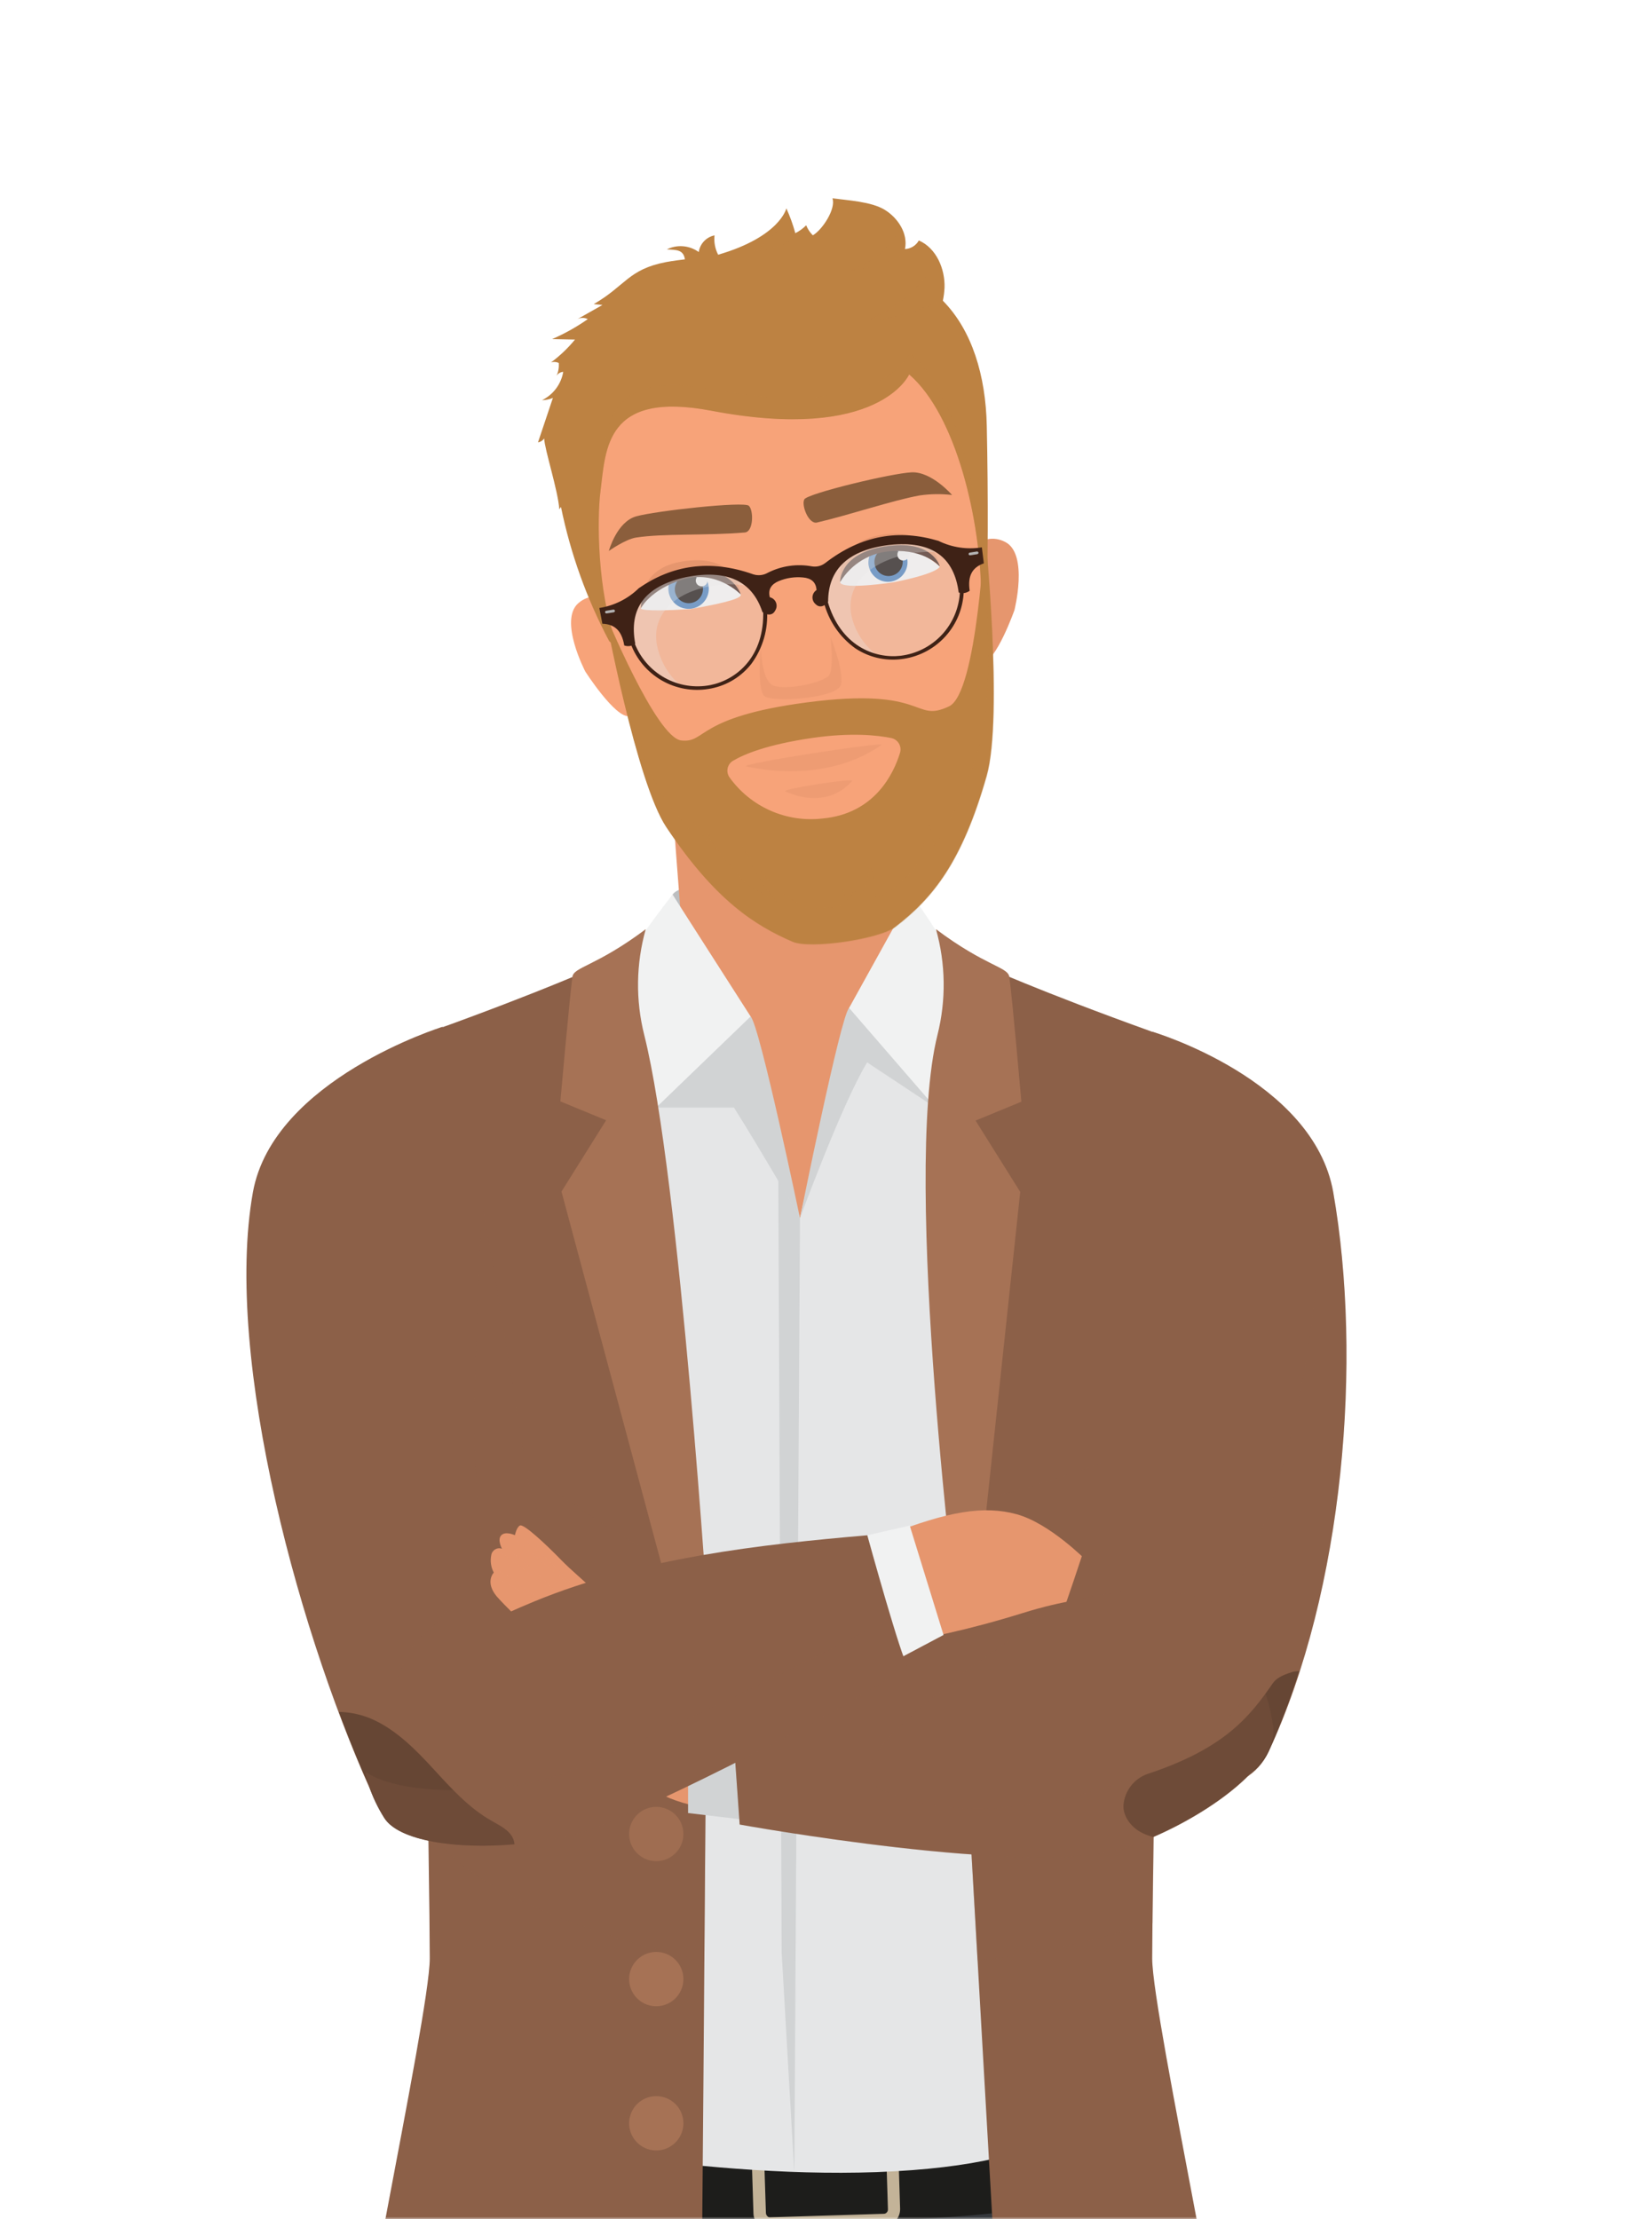 <svg width="350" height="470" viewBox="0 0 350 470" fill="none" xmlns="http://www.w3.org/2000/svg">
<mask id="mask0_1163_8519" style="mask-type:alpha" maskUnits="userSpaceOnUse" x="0" y="0" width="350" height="470">
<rect width="350" height="470" rx="32" fill="#C4C4C4"/>
</mask>
<g mask="url(#mask0_1163_8519)">
<path d="M55.789 769.53C56.299 758.61 76.379 606.32 89.089 521.29C94.089 487.72 100.089 465.09 100.089 465.09L233.789 461.25C237.239 470.56 244.559 488.55 246.129 513.92C253.949 639.92 236.499 922.57 231.269 939.31C229.469 945.08 176.949 950.68 180.369 931.52C183.789 912.36 172.659 570.87 172.659 570.87C172.659 570.87 118.869 747.08 118.459 765.36C118.029 784.49 87.089 933.08 75.669 937.15C64.249 941.22 22.669 946.15 23.729 937.73C24.789 929.31 55.069 784.75 55.789 769.53Z" fill="#36393D"/>
<g style="mix-blend-mode:screen" opacity="0.2">
<path d="M55.789 769.53C56.499 754.3 94.269 467.69 94.269 467.69L164.629 471.5L162.769 562.27L172.669 570.91C172.669 570.91 118.879 747.12 118.469 765.4C118.039 784.53 87.099 933.12 75.679 937.19C64.259 941.26 22.679 946.19 23.739 937.77C24.799 929.35 55.069 784.75 55.789 769.53Z" fill="#2E2B2D"/>
</g>
<path d="M101.27 451.63C124.38 454.93 177.49 455.8 199.04 451.89C220.59 447.98 230.14 445.81 230.14 445.81L233.73 461.25C233.73 461.25 239.52 467.25 196.96 469.84C154.4 472.43 108.79 470.07 101.27 466.95C97.88 465.53 101.27 451.63 101.27 451.63Z" fill="#1D1D1B"/>
<path d="M189.369 467.87C189.385 468.161 189.343 468.453 189.245 468.728C189.148 469.003 188.996 469.256 188.8 469.472C188.603 469.688 188.366 469.862 188.101 469.986C187.837 470.109 187.55 470.178 187.259 470.19L163.179 470.94C162.886 470.945 162.596 470.893 162.324 470.785C162.052 470.678 161.804 470.518 161.594 470.314C161.384 470.111 161.216 469.868 161.1 469.6C160.984 469.331 160.923 469.042 160.919 468.75L160.509 455.42C160.494 455.129 160.537 454.838 160.635 454.563C160.733 454.289 160.885 454.036 161.081 453.821C161.277 453.605 161.514 453.43 161.778 453.307C162.042 453.183 162.328 453.113 162.619 453.1L186.709 452.35C187 452.346 187.29 452.399 187.561 452.507C187.832 452.615 188.078 452.775 188.287 452.979C188.496 453.182 188.663 453.425 188.778 453.693C188.893 453.96 188.955 454.248 188.959 454.54L189.369 467.87Z" fill="#1D1D1B"/>
<path d="M163.1 472.24C162.228 472.241 161.389 471.904 160.76 471.3C160.413 470.978 160.135 470.591 159.941 470.159C159.747 469.728 159.641 469.263 159.63 468.79L159.21 455.46C159.199 454.987 159.282 454.517 159.454 454.076C159.626 453.635 159.882 453.232 160.21 452.89C160.518 452.559 160.889 452.292 161.301 452.105C161.713 451.917 162.158 451.814 162.61 451.8L186.7 451.05C187.611 451.031 188.493 451.368 189.16 451.99C189.852 452.645 190.258 453.547 190.29 454.5L190.7 467.83C190.719 468.788 190.36 469.715 189.7 470.41C189.074 471.073 188.211 471.461 187.3 471.49L163.21 472.23L163.1 472.24ZM186.78 453.64L162.69 454.39C162.465 454.4 162.254 454.496 162.1 454.66C162.008 454.755 161.937 454.868 161.892 454.992C161.848 455.116 161.83 455.248 161.84 455.38L162.27 468.69C162.273 468.821 162.302 468.951 162.355 469.071C162.409 469.191 162.485 469.299 162.58 469.39C162.651 469.477 162.744 469.544 162.85 469.584C162.955 469.625 163.068 469.637 163.18 469.62L187.27 468.88C187.381 468.876 187.491 468.851 187.592 468.804C187.693 468.758 187.784 468.692 187.86 468.61C187.951 468.517 188.021 468.405 188.065 468.283C188.11 468.16 188.129 468.03 188.12 467.9L187.71 454.56C187.707 454.429 187.678 454.299 187.625 454.179C187.571 454.059 187.495 453.951 187.4 453.86C187.223 453.725 187.001 453.664 186.78 453.69V453.64Z" fill="#C3B398"/>
<path d="M142.499 189.47C145.799 184.32 190.689 187.62 193.189 189.47C195.689 191.32 196.589 208.18 196.589 208.18V233.18L139.269 227.83L139.039 206.76C139.039 206.76 139.269 194.53 142.499 189.47Z" fill="#BCBEC0"/>
<path d="M89.09 226.4C112.79 217.69 128.09 213.11 135.16 209.94C141.04 207.41 144.61 198.51 144.09 191.94C143.2 180.77 140.88 148.87 140.88 148.87L190.72 146.17C190.72 146.17 188.85 185.82 192.54 198.5C194.44 205 199.97 206.75 204.54 208.17C220.11 212.98 223.75 220.78 239.32 235.76C252.24 248.2 235.87 344.27 228.32 383.01C224.95 400.32 227.91 440.35 227.91 440.35C182.67 453.54 124.99 449.64 105.78 431.88C105.78 431.88 106.55 396.01 105.59 379.7C103.42 341.95 91.15 264.86 89.09 226.4Z" fill="#E6966E"/>
<path d="M137.679 205.92C141.429 209.79 151.569 212.28 158.279 223.75L169.489 258.01C169.489 258.01 173.069 239.92 179.889 227.88C186.449 216.3 196.179 210.82 202.639 207.75C202.639 207.75 239.079 215.25 248.389 220.8C257.699 226.35 243.119 319.61 243.119 319.61C243.119 319.61 231.959 385.88 230.119 445.81C230.119 445.81 228.659 458.49 185.649 460.05C146.569 461.46 101.249 451.63 101.249 451.63C105.029 425.17 88.059 311.27 88.059 311.27C88.059 311.27 81.939 220.46 93.709 217.48C106.629 214.23 137.679 205.92 137.679 205.92Z" fill="#E5E6E7"/>
<path d="M159.029 215.29C160.959 217.15 169.489 258.01 169.489 258.01C169.489 258.01 161.079 243.39 155.489 234.57H139.059L142.519 189.47C142.519 189.47 157.099 213.44 159.029 215.29Z" fill="#D1D3D4"/>
<path d="M159.03 215.29L139.03 234.57C139.03 234.57 130.15 214.35 131.58 205.71C132.08 202.71 142.49 189.47 142.49 189.47L159.03 215.29Z" fill="#F1F2F2"/>
<path d="M179.89 213.48C178.04 215.34 169.49 258.01 169.49 258.01C169.49 258.01 178.35 233.83 183.71 225.01L198.16 234.58L193.16 189.48C193.16 189.48 181.73 211.62 179.89 213.48Z" fill="#D1D3D4"/>
<path d="M179.891 213.48L198.16 234.57C198.16 234.57 205.931 216.81 204.571 208.18C204.091 205.18 193.19 189.47 193.19 189.47L179.891 213.48Z" fill="#F1F2F2"/>
<path d="M169.489 258.01L168.289 460.25L165.609 413.59L164.898 249.89L169.489 258.01Z" fill="#D1D3D4"/>
<path d="M203.12 345.17C203.12 345.17 213.33 524.36 213.78 531.6C214.23 538.84 258.87 527.38 261.11 520.47C263.35 513.56 244.11 427.09 244.11 414.78C244.11 402.47 245.53 287.78 249.5 275.53C253.47 263.28 255.69 222.68 244.11 218.53C220.24 209.95 208.32 204.53 208.32 204.53L198.57 228.46L203.12 345.17Z" fill="#8C6048"/>
<g style="mix-blend-mode:multiply" opacity="0.3">
<path d="M246.76 306.14C246.27 305.36 245.759 304.98 245.219 305.2C238.699 307.87 220.22 315.48 202.1 318.73L203.1 345.17C203.1 345.17 204.95 377.47 207.1 415.17C220.1 413.98 234.539 410.17 244.209 407.32C244.419 387.83 245.18 338.89 246.76 306.14Z" fill="#8C6048"/>
</g>
<path d="M213.839 206.9C213.539 204.76 208.839 204.69 198.299 196.8C200.36 204.107 200.471 211.827 198.619 219.19C190.999 249.48 203.119 345.19 203.119 345.19L204.209 364.44L216.149 252.44L206.689 237.34L216.389 233.34C216.389 233.34 214.509 211.74 213.839 206.9Z" fill="#A67255"/>
<path d="M149.689 353.34C149.689 353.34 148.499 525.25 148.049 532.49C147.599 539.73 76.279 527.38 74.049 520.49C71.819 513.6 91.049 427.11 91.049 414.8C91.049 402.49 89.629 287.8 85.659 275.55C81.689 263.3 79.469 222.7 91.049 218.55C114.919 209.97 126.839 204.55 126.839 204.55L136.589 228.48L149.689 353.34Z" fill="#8C6048"/>
<path d="M139.039 382.69C137.901 382.69 136.789 383.027 135.844 383.66C134.898 384.292 134.161 385.191 133.726 386.242C133.291 387.293 133.178 388.45 133.4 389.565C133.623 390.681 134.172 391.706 134.977 392.509C135.782 393.313 136.807 393.86 137.923 394.081C139.04 394.301 140.196 394.186 141.246 393.749C142.297 393.313 143.194 392.574 143.825 391.627C144.456 390.68 144.791 389.568 144.789 388.43C144.789 387.675 144.64 386.928 144.351 386.231C144.062 385.534 143.638 384.901 143.104 384.368C142.57 383.834 141.936 383.412 141.239 383.124C140.541 382.836 139.794 382.689 139.039 382.69Z" fill="#A67255"/>
<path d="M139.039 413.42C137.901 413.42 136.789 413.757 135.844 414.39C134.898 415.022 134.161 415.921 133.726 416.972C133.291 418.023 133.178 419.18 133.4 420.295C133.623 421.411 134.172 422.436 134.977 423.239C135.782 424.043 136.807 424.59 137.923 424.811C139.04 425.031 140.196 424.916 141.246 424.479C142.297 424.043 143.194 423.304 143.825 422.357C144.456 421.41 144.791 420.298 144.789 419.16C144.789 418.405 144.64 417.658 144.351 416.961C144.062 416.264 143.638 415.631 143.104 415.098C142.57 414.564 141.936 414.142 141.239 413.854C140.541 413.566 139.794 413.419 139.039 413.42Z" fill="#A67255"/>
<path d="M139.039 443.96C137.902 443.96 136.79 444.297 135.845 444.929C134.899 445.561 134.162 446.459 133.727 447.51C133.292 448.56 133.178 449.716 133.4 450.832C133.621 451.947 134.169 452.972 134.973 453.776C135.777 454.58 136.802 455.128 137.917 455.349C139.033 455.571 140.189 455.457 141.24 455.022C142.29 454.587 143.188 453.85 143.82 452.904C144.452 451.959 144.789 450.847 144.789 449.71C144.79 448.954 144.643 448.206 144.354 447.508C144.066 446.81 143.642 446.175 143.108 445.641C142.574 445.107 141.939 444.683 141.241 444.395C140.543 444.106 139.795 443.959 139.039 443.96Z" fill="#A67255"/>
<g style="mix-blend-mode:multiply" opacity="0.3">
<path d="M103.949 305.2C103.949 305.2 94.009 334.54 90.109 358.97C90.339 368.91 90.519 378.44 90.649 386.8C99.439 403.46 139.109 413.09 149.229 415.31C149.499 381.39 149.689 353.31 149.689 353.31L148.189 339.05L145.769 333.05C145.769 333.05 126.749 324.25 103.949 305.2Z" fill="#8C6048"/>
</g>
<path d="M121.269 206.9C121.569 204.76 126.269 204.69 136.809 196.8C134.748 204.107 134.637 211.827 136.489 219.19C144.099 249.48 150.199 345.44 150.199 345.44L149.099 364.7L118.959 252.37L128.419 237.27L118.719 233.27C118.719 233.27 120.639 211.74 121.269 206.9Z" fill="#A67255"/>
<g style="mix-blend-mode:multiply" opacity="0.5">
<g style="mix-blend-mode:multiply" opacity="0.5">
<path d="M227.83 341.62L228.15 341.56L227.83 341.62Z" fill="#F1F2F2"/>
</g>
</g>
<path d="M93.749 217.48C100.649 240.25 106.449 280.63 111.749 313.21C111.749 313.21 123.149 350.85 126.569 357.1C131.899 366.84 89.479 402.48 80.039 382.48C63.799 348.06 47.269 287.89 53.579 252.53C57.889 228.6 93.749 217.48 93.749 217.48Z" fill="#8C6048"/>
<g style="mix-blend-mode:multiply" opacity="0.2">
<path d="M126.61 357.1C123.19 350.85 111.79 313.21 111.79 313.21C108.79 294.8 105.61 273.91 102.18 255.1C100.9 281.27 99.39 308.77 102.07 325.17C102.07 325.17 97.42 340.61 89.66 346.28C84.66 349.93 81.32 364.82 77.57 376.91C78.4 378.82 79.24 380.7 80.08 382.48C89.52 402.48 131.94 366.84 126.61 357.1Z" fill="#8C6048"/>
</g>
<path d="M147.27 382.48C140.11 380.98 132.21 376.94 129.63 367.88C127.05 358.82 107.7 341.11 105.2 338.07C102.7 335.03 104.62 333.07 104.62 333.07C104.018 331.943 103.827 330.642 104.08 329.39C104.117 329.138 104.209 328.898 104.35 328.686C104.491 328.475 104.678 328.297 104.897 328.167C105.115 328.037 105.36 327.957 105.613 327.933C105.866 327.909 106.121 327.942 106.36 328.03C106.36 328.03 105.29 326.09 106.21 325.16C107.13 324.23 109.1 325.16 109.1 325.16C109.1 325.16 109.4 323.5 110.16 323.1C110.92 322.7 115.33 326.73 118.98 330.49C122.63 334.25 131.6 341.1 135.98 347.95C140.36 354.8 153.27 363.32 153.27 363.32L147.27 382.48Z" fill="#E6966E"/>
<g style="mix-blend-mode:multiply" opacity="0.5">
<g style="mix-blend-mode:multiply" opacity="0.5">
<path d="M120.679 339.56C120.679 339.56 110.109 329.78 105.949 326.73C106.04 327.183 106.188 327.624 106.389 328.04C105.976 327.91 105.533 327.91 105.119 328.04L120.679 339.56Z" fill="#E6966E"/>
</g>
<g style="mix-blend-mode:multiply" opacity="0.5">
<path d="M120.109 342.98C120.109 342.98 108.589 334.42 104.509 331.91C104.369 331.83 104.269 331.72 104.139 331.63C104.255 332.131 104.426 332.617 104.649 333.08C104.489 333.268 104.355 333.477 104.249 333.7C110.609 336.84 120.109 342.98 120.109 342.98Z" fill="#E6966E"/>
</g>
<g style="mix-blend-mode:multiply" opacity="0.5">
<path d="M109.329 324.42C109.25 324.666 109.183 324.917 109.129 325.17C108.67 324.986 108.19 324.862 107.699 324.8L123.529 338.07C119.121 333.193 114.376 328.632 109.329 324.42Z" fill="#E6966E"/>
</g>
</g>
<path d="M188.35 324.99C200.82 320.13 208.429 318.8 215.419 320.72C222.409 322.64 230.14 330.5 230.14 330.5L227.14 339.26C227.14 339.26 203.379 346.12 199.899 346.26C196.419 346.4 188.35 324.99 188.35 324.99Z" fill="#E6966E"/>
<path d="M244.16 218.52C237.37 241.29 239.161 282.71 233.881 315.29C233.881 315.29 221.981 352.5 218.621 358.75C213.381 368.49 259.491 390.99 268.781 370.99C284.781 336.57 288.67 287.89 282.47 252.53C278.27 228.6 244.16 218.52 244.16 218.52Z" fill="#8C6048"/>
<g style="mix-blend-mode:multiply" opacity="0.2">
<path d="M282.47 252.53C281.986 249.823 281.107 247.202 279.861 244.75C280.441 274.63 275.23 307.84 263.42 333.28C256.64 347.89 259.681 331 225.801 339.36C222.121 350.41 220.531 355.19 218.621 358.75C213.381 368.49 259.491 390.99 268.781 370.99C284.761 336.57 288.67 287.89 282.47 252.53Z" fill="#8C6048"/>
</g>
<path d="M154.359 353.21H145.779V384L157.469 385.39L154.359 353.21Z" fill="#D1D3D4"/>
<path d="M154.359 353.21L156.709 386.43C156.709 386.43 218.329 397.59 237.639 391.58C252.319 387.01 270.879 374.65 269.689 365.72C266.879 344.55 249.689 331.36 216.749 341.62C193.889 348.74 180.479 349.15 154.359 353.21Z" fill="#8C6048"/>
<path d="M273.97 354.07C272.38 354.57 270.6 355.16 269.65 356.53C264.86 363.46 259.56 370.32 243.03 375.75C241.665 376.246 240.47 377.121 239.584 378.272C238.699 379.423 238.16 380.803 238.03 382.25C237.87 384.61 239.52 386.8 241.57 387.99C242.432 388.46 243.349 388.82 244.3 389.06C252.02 385.72 259.82 380.83 264.71 375.8C266.447 374.567 267.841 372.911 268.76 370.99C271.264 365.443 273.428 359.749 275.24 353.94C274.814 353.943 274.389 353.987 273.97 354.07Z" fill="#664634"/>
<g style="mix-blend-mode:multiply" opacity="0.2">
<path d="M265.99 353.69C265.99 362.53 248.15 374.27 233.99 378.69C214.68 384.69 195.94 384.37 185.38 378.26C174.67 372.06 222.74 341.37 225.85 339.4C222.795 339.989 219.774 340.743 216.8 341.66C193.94 348.78 180.53 349.19 154.41 353.25L156.76 386.47C156.76 386.47 218.38 397.63 237.69 391.62C252.37 387.05 270.93 374.69 269.74 365.76C269.199 361.55 267.93 357.466 265.99 353.69Z" fill="#8C6048"/>
</g>
<path d="M183.75 325.17L192.74 323.11L199.9 346.28L190.45 351.29L183.75 325.17Z" fill="#F1F2F2"/>
<path d="M183.75 325.17C183.75 325.17 191.17 352.09 192.27 352.69C184.83 358.89 146.47 378.79 127.49 386.6C113.06 392.54 86.15 392.6 81.42 384.97C70.2 366.8 80.83 352.5 113.25 339.16C135.68 329.94 161.13 327.12 183.75 325.17Z" fill="#8C6048"/>
<path d="M109.009 390.62C108.981 390.278 108.907 389.942 108.789 389.62C108.039 387.62 105.919 386.68 104.099 385.62C99.299 382.9 95.539 378.7 91.789 374.62C88.039 370.54 84.069 366.52 79.059 364.21C76.771 363.18 74.298 362.626 71.789 362.58C73.859 368.11 75.989 373.37 78.139 378.18C78.941 380.571 80.025 382.857 81.369 384.99C84.429 389.95 96.769 391.69 109.009 390.62Z" fill="#664634"/>
<g style="mix-blend-mode:multiply" opacity="0.2">
<path d="M121.389 374.85C108.389 380.21 85.279 380.79 77.389 375.24C78.105 378.71 79.462 382.016 81.389 384.99C86.119 392.65 113.029 392.56 127.459 386.62C146.459 378.81 184.799 358.91 192.239 352.71C191.819 352.46 190.349 347.88 188.749 342.54C171.899 351.94 136.739 368.54 121.389 374.85Z" fill="#8C6048"/>
</g>
<path d="M203.209 118.62L203.809 139.04C204.332 139.627 204.999 140.069 205.744 140.322C206.489 140.574 207.287 140.629 208.059 140.48C211.059 140.15 214.919 129.24 214.919 129.24C214.919 129.24 217.919 117.46 213.049 114.83C207.669 111.94 203.209 118.62 203.209 118.62Z" fill="#E6966E"/>
<path d="M132.929 129.34L137.029 149.34C136.659 150.023 136.118 150.599 135.459 151.011C134.8 151.423 134.045 151.657 133.269 151.69C130.269 152.01 123.999 142.22 123.999 142.22C123.999 142.22 118.349 131.41 122.519 127.76C127.039 123.81 132.929 129.34 132.929 129.34Z" fill="#F7A379"/>
<path d="M205.959 88.77C205.959 88.77 212.19 147.31 208.08 154.93C203.97 162.55 192.079 181 186.299 184.66C183.417 186.525 180.181 187.776 176.793 188.335C173.405 188.894 169.939 188.749 166.61 187.91C159.38 186.18 144.919 172.48 139.259 166.91C132.259 160.13 120.769 93.83 121.459 98.91C121.459 98.91 121.37 65.91 160.13 61.52C194.15 57.69 205.959 88.77 205.959 88.77Z" fill="#F7A379"/>
<path d="M128.139 129.8C128.139 129.8 134.779 165.59 141.139 175.14C151.559 190.77 160.049 196.03 167.869 199.42C171.679 201.08 186.349 198.85 189.649 196.32C197.649 190.18 203.829 182.58 209.029 164.32C212.629 151.67 208.649 112.32 208.649 112.32C208.649 112.32 207.059 146.76 201.079 149.6C193.359 153.25 196.709 145.37 170.849 148.78C147.379 151.88 149.699 157.42 144.339 156.83C138.979 156.24 128.139 129.8 128.139 129.8ZM154.589 164.69C154.386 164.417 154.242 164.104 154.167 163.772C154.092 163.441 154.087 163.097 154.151 162.763C154.216 162.429 154.35 162.112 154.544 161.833C154.738 161.553 154.988 161.317 155.279 161.14C157.629 159.75 162.489 157.7 171.949 156.32C180.369 155.08 185.949 155.73 188.839 156.32C189.174 156.391 189.491 156.531 189.769 156.731C190.047 156.931 190.28 157.187 190.453 157.483C190.626 157.779 190.736 158.107 190.775 158.448C190.813 158.788 190.781 159.133 190.679 159.46C189.359 163.77 185.369 172.35 174.239 173.36C170.488 173.793 166.69 173.219 163.236 171.694C159.782 170.17 156.797 167.752 154.589 164.69Z" fill="#BD8242"/>
<g style="mix-blend-mode:multiply" opacity="0.3">
<path d="M208.419 116.35C209.309 128.98 210.179 148.49 207.839 156.74C204.839 167.16 201.579 174.05 197.839 179.24C197.639 177.45 196.969 175.67 196.839 173.86C196.272 177.535 195.132 181.099 193.459 184.42C191.888 185.977 190.218 187.43 188.459 188.77C187.567 189.336 186.601 189.777 185.589 190.08C185.757 187.722 185.284 185.361 184.219 183.25C184.186 185.483 183.521 187.661 182.299 189.53C181.781 189.355 181.328 189.027 180.999 188.59C180.589 189.24 180.189 189.9 179.789 190.59C179.129 189.943 178.704 189.096 178.579 188.18C178.399 189.39 178.329 190.61 178.219 191.84C175.933 192.206 173.624 192.413 171.309 192.46C169.29 191.563 167.394 190.411 165.669 189.03C160.779 185.16 157.029 178.67 157.029 178.67C157.029 178.67 160.029 186.01 164.529 190.9C162.24 189.821 160.043 188.557 157.959 187.12C156.926 185.94 155.926 184.743 154.959 183.53L151.719 179.53C150.84 178.664 150.292 177.518 150.169 176.29L149.919 178.29L146.139 173.29C145.879 174.158 145.879 175.083 146.139 175.95C143.95 173.305 141.901 170.548 139.999 167.69C135.679 161.21 131.239 142.69 128.829 131.39L128.199 129.91C128.199 129.91 134.839 165.7 141.199 175.25C151.619 190.88 160.109 196.14 167.929 199.53C171.739 201.19 186.409 198.96 189.709 196.43C197.709 190.29 203.889 182.69 209.089 164.43C212.689 151.78 208.709 112.43 208.709 112.43C208.709 112.43 208.589 113.91 208.419 116.35Z" fill="#BD8242"/>
</g>
<path d="M199.76 63.69C199.947 62.78 200.064 61.858 200.111 60.93C200.241 56.93 198.37 52.54 194.67 50.93C194.377 51.459 193.952 51.905 193.438 52.223C192.923 52.542 192.335 52.723 191.73 52.75C192.41 49.49 190.28 46.18 187.45 44.44C184.62 42.7 179.651 42.44 176.361 42C177.151 44.2 174.24 48.67 172.21 49.84C171.601 49.237 171.121 48.515 170.801 47.72C170.127 48.395 169.351 48.959 168.5 49.39C168.008 47.589 167.372 45.83 166.601 44.13C166.601 44.13 165.27 50.13 152.15 53.95C151.496 52.689 151.229 51.263 151.381 49.85C150.529 50.025 149.752 50.458 149.155 51.089C148.557 51.72 148.168 52.52 148.041 53.38C147.071 52.682 145.93 52.26 144.739 52.16C143.549 52.06 142.353 52.284 141.281 52.81C143.281 52.96 144.771 52.81 145.111 54.93C145.111 54.93 142.471 55.24 141.111 55.51C133.111 57.04 132.551 60.51 125.791 64.41L127.641 64.59L122.331 67.59C122.673 67.422 123.049 67.335 123.431 67.335C123.812 67.335 124.188 67.422 124.531 67.59C122.161 69.254 119.628 70.671 116.97 71.82L121.821 71.92C120.335 73.732 118.632 75.354 116.75 76.75C117.291 76.594 117.869 76.636 118.38 76.87C118.472 77.907 118.264 78.948 117.781 79.87C117.904 79.555 118.116 79.282 118.391 79.085C118.666 78.888 118.993 78.775 119.331 78.76C119.109 80.045 118.586 81.259 117.804 82.302C117.021 83.346 116.002 84.188 114.831 84.76C115.625 84.749 116.41 84.582 117.141 84.27L113.98 93.7C114.243 93.656 114.494 93.56 114.719 93.417C114.944 93.275 115.138 93.089 115.291 92.87C115.381 95.2 118.22 103.87 118.5 107.87C118.62 107.72 118.73 107.53 118.85 107.37C120.871 117.246 124.292 126.782 129.01 135.69C129.43 136.45 130.541 136.15 130.541 136.15C126.541 125.15 126.48 110.01 127.22 104.05C128.35 94.96 128.31 82.73 150.72 87C186.32 93.77 192.621 79.31 192.621 79.31C202.621 87.91 207.801 110.31 207.871 126.18C207.871 126.18 208.87 126.58 208.97 125.79C209.31 122.97 209.391 104.96 209.061 90.13C208.831 79.51 205.94 69.96 199.76 63.69Z" fill="#BD8242"/>
<g style="mix-blend-mode:multiply" opacity="0.3">
<g style="mix-blend-mode:multiply" opacity="0.3">
<path d="M170.799 47.77C170.125 48.445 169.349 49.009 168.499 49.44C168.006 47.639 167.371 45.88 166.599 44.18C166.599 44.18 166.509 44.44 166.349 44.8C166.425 46.039 166.008 47.258 165.189 48.19C163.691 50.153 161.868 51.844 159.799 53.19C164.043 52.938 168.045 51.129 171.039 48.11C170.969 47.99 170.849 47.9 170.799 47.77Z" fill="#BD8242"/>
</g>
<g style="mix-blend-mode:multiply" opacity="0.3">
<path d="M197.949 53.81C197.818 54.57 197.641 55.322 197.419 56.06C196.863 57.553 196.005 58.915 194.899 60.06C191.784 63.533 187.896 66.226 183.549 67.92C187.563 67.663 191.513 66.785 195.259 65.32C196.789 64.79 198.259 64.17 199.789 63.51C199.961 62.67 200.068 61.817 200.109 60.96C200.184 58.406 199.426 55.896 197.949 53.81Z" fill="#BD8242"/>
</g>
<g style="mix-blend-mode:multiply" opacity="0.3">
<path d="M194.788 51.06C194.75 51.031 194.71 51.005 194.668 50.98C194.375 51.51 193.95 51.955 193.436 52.273C192.921 52.592 192.333 52.773 191.728 52.8C192.026 51.206 191.746 49.557 190.938 48.15C190.718 48.49 190.508 48.83 190.278 49.15C189.346 50.616 188.264 51.98 187.048 53.22C185.066 54.951 182.786 56.306 180.318 57.22C184.449 56.809 188.456 55.572 192.098 53.58C193.208 53.002 194.139 52.13 194.788 51.06Z" fill="#BD8242"/>
</g>
</g>
<g style="mix-blend-mode:multiply" opacity="0.3">
<path d="M192.789 74.75C192.789 74.75 186.489 89.22 150.899 82.44C128.479 78.17 128.519 90.44 127.389 99.5C127.157 101.665 127.043 103.842 127.049 106.02C127.049 105.31 127.149 104.61 127.219 104.02C128.349 94.93 128.309 82.7 150.719 86.97C186.319 93.74 192.619 79.28 192.619 79.28C202.619 87.88 207.799 110.28 207.869 126.15L208.039 121.59C207.979 105.8 202.749 83.36 192.789 74.75Z" fill="#BD8242"/>
</g>
<g style="mix-blend-mode:multiply" opacity="0.5">
<path d="M175.96 134.89C175.96 134.89 178.87 142.06 178.17 145C177.47 147.94 163.54 148.86 161.93 147.43C160.32 146 161.19 137.07 161.19 137.07C161.19 137.07 161.29 143.57 163.51 145.02C165.73 146.47 174.74 144.61 175.71 142.92C176.68 141.23 175.96 134.89 175.96 134.89Z" fill="#E6966E"/>
</g>
<path d="M143.79 122.69C140.456 123.695 137.609 125.891 135.79 128.86C135.79 128.86 135.46 129.68 146.19 129.01C154.81 127.52 157.07 126.59 156.95 125.95C156.64 124.23 150.99 120.43 143.79 122.69Z" fill="#F2F0F0"/>
<path d="M150.079 123.84C149.913 123.003 149.5 122.235 148.894 121.635C148.288 121.035 147.516 120.629 146.678 120.47C145.84 120.312 144.973 120.407 144.189 120.744C143.406 121.082 142.741 121.645 142.28 122.363C141.819 123.081 141.583 123.92 141.603 124.773C141.622 125.626 141.896 126.454 142.389 127.15C142.883 127.846 143.573 128.379 144.371 128.68C145.169 128.981 146.039 129.037 146.869 128.84C147.953 128.593 148.896 127.931 149.496 126.996C150.097 126.061 150.306 124.928 150.079 123.84Z" fill="#487CB8"/>
<path d="M148.869 124.12C148.673 123.352 148.182 122.693 147.502 122.286C146.821 121.88 146.008 121.759 145.239 121.95C144.863 122.038 144.508 122.2 144.194 122.426C143.881 122.652 143.614 122.938 143.411 123.266C143.208 123.595 143.071 123.961 143.009 124.342C142.947 124.724 142.961 125.114 143.049 125.49C143.138 125.866 143.3 126.221 143.525 126.535C143.751 126.848 144.037 127.115 144.366 127.318C144.694 127.521 145.06 127.658 145.441 127.72C145.823 127.782 146.213 127.768 146.589 127.68C147.362 127.507 148.036 127.037 148.463 126.37C148.89 125.703 149.036 124.894 148.869 124.12Z" fill="#18100E"/>
<path d="M149.88 122.69C149.843 122.53 149.775 122.378 149.68 122.244C149.585 122.11 149.464 121.997 149.325 121.909C149.185 121.822 149.03 121.763 148.868 121.736C148.706 121.708 148.54 121.713 148.38 121.75C148.22 121.787 148.068 121.855 147.934 121.95C147.801 122.045 147.687 122.166 147.599 122.305C147.512 122.445 147.453 122.6 147.426 122.762C147.398 122.924 147.403 123.09 147.44 123.25C147.52 123.568 147.723 123.842 148.004 124.012C148.284 124.183 148.62 124.236 148.94 124.16C149.259 124.088 149.536 123.894 149.712 123.618C149.888 123.343 149.949 123.009 149.88 122.69Z" fill="#EFECEC"/>
<path d="M144.149 118.99C156.359 116.83 156.929 125.9 156.929 125.9C156.929 125.9 152.529 120.47 144.079 122.27C138.899 123.37 135.769 128.81 135.769 128.81C135.769 128.81 134.949 120.61 144.149 118.99Z" fill="#E6966E"/>
<path d="M144.429 121.42C154.909 119.04 156.929 125.9 156.929 125.9C156.929 125.9 151.809 120.51 144.529 122.78C137.879 124.85 135.769 128.78 135.769 128.78C135.769 128.78 135.419 123.46 144.429 121.42Z" fill="#412118"/>
<path d="M189.65 116.38C193.154 116.288 196.554 117.581 199.11 119.98C199.11 119.98 199.04 121.38 189.31 123.33C179.89 124.66 178.07 123.91 178 123.33C177.87 120.88 183.69 116.51 189.65 116.38Z" fill="#F2F0F0"/>
<path d="M183.979 119.34C183.93 118.226 184.322 117.138 185.071 116.312C185.821 115.486 186.865 114.99 187.979 114.93C188.794 114.902 189.599 115.115 190.294 115.542C190.989 115.97 191.542 116.592 191.885 117.332C192.229 118.072 192.346 118.897 192.223 119.703C192.1 120.509 191.742 121.262 191.194 121.866C190.646 122.47 189.933 122.899 189.142 123.1C188.351 123.301 187.519 123.264 186.749 122.995C185.98 122.725 185.306 122.235 184.813 121.585C184.321 120.935 184.03 120.154 183.979 119.34Z" fill="#487CB8"/>
<path d="M185.269 119.26C185.218 118.667 185.346 118.072 185.635 117.551C185.924 117.03 186.361 116.607 186.892 116.336C187.422 116.065 188.021 115.957 188.612 116.028C189.204 116.098 189.761 116.343 190.213 116.731C190.664 117.119 190.99 117.633 191.149 118.207C191.308 118.781 191.292 119.389 191.104 119.954C190.916 120.519 190.564 121.016 190.093 121.38C189.622 121.744 189.053 121.96 188.458 122C187.674 122.053 186.9 121.795 186.303 121.283C185.707 120.77 185.335 120.044 185.269 119.26Z" fill="#18100E"/>
<path d="M190.131 117.58C190.107 117.332 190.158 117.083 190.277 116.864C190.396 116.646 190.578 116.467 190.799 116.353C191.02 116.238 191.271 116.192 191.518 116.221C191.765 116.249 191.999 116.351 192.188 116.513C192.377 116.675 192.513 116.89 192.58 117.13C192.646 117.37 192.639 117.624 192.56 117.86C192.481 118.096 192.333 118.303 192.135 118.455C191.938 118.606 191.699 118.695 191.45 118.71C191.289 118.725 191.126 118.708 190.972 118.659C190.817 118.61 190.674 118.53 190.551 118.425C190.428 118.319 190.327 118.19 190.255 118.045C190.183 117.9 190.141 117.742 190.131 117.58Z" fill="#EFECEC"/>
<path d="M188.199 113.11C176.549 114.11 177.999 123.28 177.999 123.28C177.999 123.28 180.649 116.82 189.269 116.12C194.549 115.68 199.099 119.98 199.099 119.98C199.099 119.98 198.269 112.25 188.199 113.11Z" fill="#E6966E"/>
<path d="M188.369 115.6C177.729 116.89 177.999 123.28 177.999 123.28C179.152 121.367 180.76 119.768 182.678 118.624C184.597 117.48 186.767 116.826 188.999 116.72C195.999 116.33 199.119 119.98 199.119 119.98C199.119 119.98 197.719 114.47 188.369 115.6Z" fill="#412118"/>
<path d="M134.79 109.36C138.92 108.2 157.61 106.15 158.65 107.12C159.69 108.09 159.65 112.63 157.8 112.78C149.86 113.47 140.51 112.95 134.73 113.86C132.48 114.22 128.99 116.69 128.99 116.69C128.99 116.69 130.67 110.51 134.79 109.36Z" fill="#8B5E3C"/>
<path d="M193.15 100.04C188.86 100.23 171.09 104.52 170.41 105.76C169.73 107 171.33 111.09 173.09 110.67C180.09 109.04 189.09 105.97 194.86 104.93C197.13 104.601 199.433 104.571 201.71 104.84C201.71 104.84 197.42 99.86 193.15 100.04Z" fill="#8B5E3C"/>
<g style="mix-blend-mode:multiply" opacity="0.5">
<path d="M186.77 157.78C173.08 167.38 155.16 161.45 158.09 162.33C156.27 161.79 187.98 156.94 186.77 157.78Z" fill="#E6966E"/>
</g>
<g style="mix-blend-mode:multiply" opacity="0.5">
<path d="M180.539 165.4C173.919 172.9 164.009 166.23 166.369 167.6C165.519 167.1 181.189 164.69 180.539 165.4Z" fill="#E6966E"/>
</g>
<g style="mix-blend-mode:screen" opacity="0.3">
<path d="M203.449 123.86C203.049 116.8 196.519 113.51 188.309 114.86C180.099 116.21 173.959 120.69 175.069 127.69C176.179 134.69 184.209 141.24 192.439 138.97C200.669 136.7 203.829 130.37 203.449 123.86Z" fill="#E6E7E8"/>
</g>
<g style="mix-blend-mode:screen" opacity="0.3">
<path d="M180.32 130.04C179.22 123.04 185.319 118.46 193.559 117.15C195.753 116.787 197.993 116.807 200.179 117.21C197.419 114.92 193.179 114.04 188.309 114.82C180.089 116.12 173.96 120.73 175.07 127.7C175.89 132.91 180.58 137.87 186.32 139.12C183.201 137.002 181.045 133.739 180.32 130.04Z" fill="#E6E7E8"/>
</g>
<g style="mix-blend-mode:screen" opacity="0.3">
<path d="M161.869 129.58C160.769 122.58 153.519 120.12 145.299 121.43C137.079 122.74 131.889 127.88 133.689 134.72C135.359 141.03 140.369 146.07 148.839 145.72C157.309 145.37 162.979 136.55 161.869 129.58Z" fill="#E6E7E8"/>
</g>
<g style="mix-blend-mode:screen" opacity="0.3">
<path d="M139.359 137.38C137.569 130.54 142.749 125.38 150.969 124.09C153.599 123.645 156.287 123.669 158.908 124.16C155.828 121.42 150.799 120.55 145.299 121.43C137.079 122.73 131.889 127.88 133.689 134.72C134.279 137.295 135.586 139.649 137.458 141.513C139.33 143.376 141.691 144.672 144.269 145.25C141.837 143.216 140.117 140.459 139.359 137.38Z" fill="#E6E7E8"/>
</g>
<path d="M198.811 114.55C190.571 112.09 182.601 113.24 174.811 119.27C174.418 119.566 173.969 119.78 173.491 119.899C173.013 120.018 172.516 120.038 172.031 119.96C168.839 119.367 165.542 119.845 162.65 121.32C162.189 121.584 161.678 121.75 161.149 121.805C160.621 121.86 160.086 121.804 159.581 121.64C150.371 118.38 142.38 119.71 135.34 124.58C133.06 126.815 130.136 128.281 126.98 128.77L127.62 132.11C130.21 132.19 131.73 133.56 132.26 136.71C132.649 136.846 133.064 136.885 133.471 136.822C133.877 136.759 134.262 136.597 134.59 136.35C133.22 129.07 136.4 124.14 145.41 122.22C153.87 120.57 159.321 122.93 161.531 129.63C162.421 130.34 163.68 130.42 164.21 129.35C164.381 129.101 164.489 128.815 164.523 128.515C164.558 128.216 164.519 127.912 164.409 127.631C164.3 127.35 164.123 127.1 163.895 126.903C163.667 126.706 163.394 126.568 163.101 126.5C162.651 124.81 163.47 123.72 164.95 123.09C166.598 122.398 168.393 122.13 170.17 122.31C171.78 122.45 172.9 123.24 172.99 124.98C172.743 125.137 172.536 125.352 172.387 125.605C172.239 125.858 172.153 126.143 172.136 126.436C172.12 126.729 172.173 127.022 172.292 127.291C172.411 127.559 172.592 127.795 172.821 127.98C173.661 128.84 174.82 128.37 175.45 127.42C175.45 120.42 179.94 116.42 188.45 115.42C197.6 114.42 202.161 118.15 203.111 125.49C203.499 125.625 203.915 125.662 204.322 125.597C204.728 125.533 205.113 125.369 205.44 125.12C204.97 121.96 205.99 120.18 208.44 119.31L208.021 115.93C204.882 116.437 201.663 115.954 198.811 114.55Z" fill="#3F2216"/>
<path d="M161.689 129.22C162.049 139.22 155.919 144 150.549 145.09C147.227 145.747 143.78 145.202 140.822 143.554C137.865 141.906 135.588 139.261 134.399 136.09L133.629 136.36C134.843 139.612 137.147 142.342 140.148 144.086C143.15 145.829 146.663 146.477 150.089 145.92L150.709 145.81C154.068 145.144 157.077 143.296 159.189 140.6C161.611 137.306 162.784 133.259 162.499 129.18L161.689 129.22Z" fill="#3F2216"/>
<path d="M203.37 125.32C203.221 128.704 201.876 131.926 199.574 134.411C197.272 136.896 194.163 138.483 190.8 138.89C185.36 139.52 178.04 136.89 175.31 127.25L174.52 127.46C175.508 131.426 177.872 134.912 181.189 137.3C184.041 139.2 187.478 140.019 190.88 139.61L191.49 139.53C194.92 138.998 198.06 137.293 200.374 134.706C202.688 132.118 204.033 128.808 204.179 125.34L203.37 125.32Z" fill="#3F2216"/>
<path d="M130.009 129.69L128.549 129.92C128.51 129.929 128.469 129.93 128.429 129.922C128.389 129.915 128.352 129.899 128.318 129.877C128.284 129.854 128.256 129.825 128.233 129.792C128.211 129.758 128.196 129.72 128.189 129.68C128.185 129.641 128.189 129.601 128.2 129.563C128.211 129.525 128.23 129.49 128.255 129.459C128.28 129.428 128.311 129.403 128.346 129.384C128.381 129.365 128.42 129.354 128.459 129.35L129.909 129.12C129.949 129.11 129.99 129.108 130.03 129.114C130.07 129.12 130.109 129.134 130.144 129.156C130.178 129.177 130.208 129.205 130.231 129.239C130.255 129.272 130.271 129.31 130.279 129.35C130.288 129.431 130.264 129.512 130.214 129.575C130.163 129.639 130.09 129.68 130.009 129.69Z" fill="#B3B3B3"/>
<path d="M207.029 117.38L205.579 117.61C205.539 117.619 205.497 117.62 205.457 117.612C205.417 117.605 205.378 117.59 205.344 117.567C205.309 117.545 205.279 117.516 205.256 117.482C205.233 117.448 205.217 117.41 205.209 117.37C205.205 117.331 205.208 117.291 205.22 117.253C205.231 117.215 205.25 117.179 205.275 117.149C205.3 117.118 205.331 117.093 205.366 117.074C205.401 117.055 205.439 117.044 205.479 117.04L206.939 116.81C207.018 116.795 207.1 116.81 207.169 116.852C207.238 116.895 207.288 116.962 207.309 117.04C207.315 117.122 207.289 117.203 207.236 117.266C207.184 117.329 207.11 117.37 207.029 117.38Z" fill="#B3B3B3"/>
</g>
</svg>
